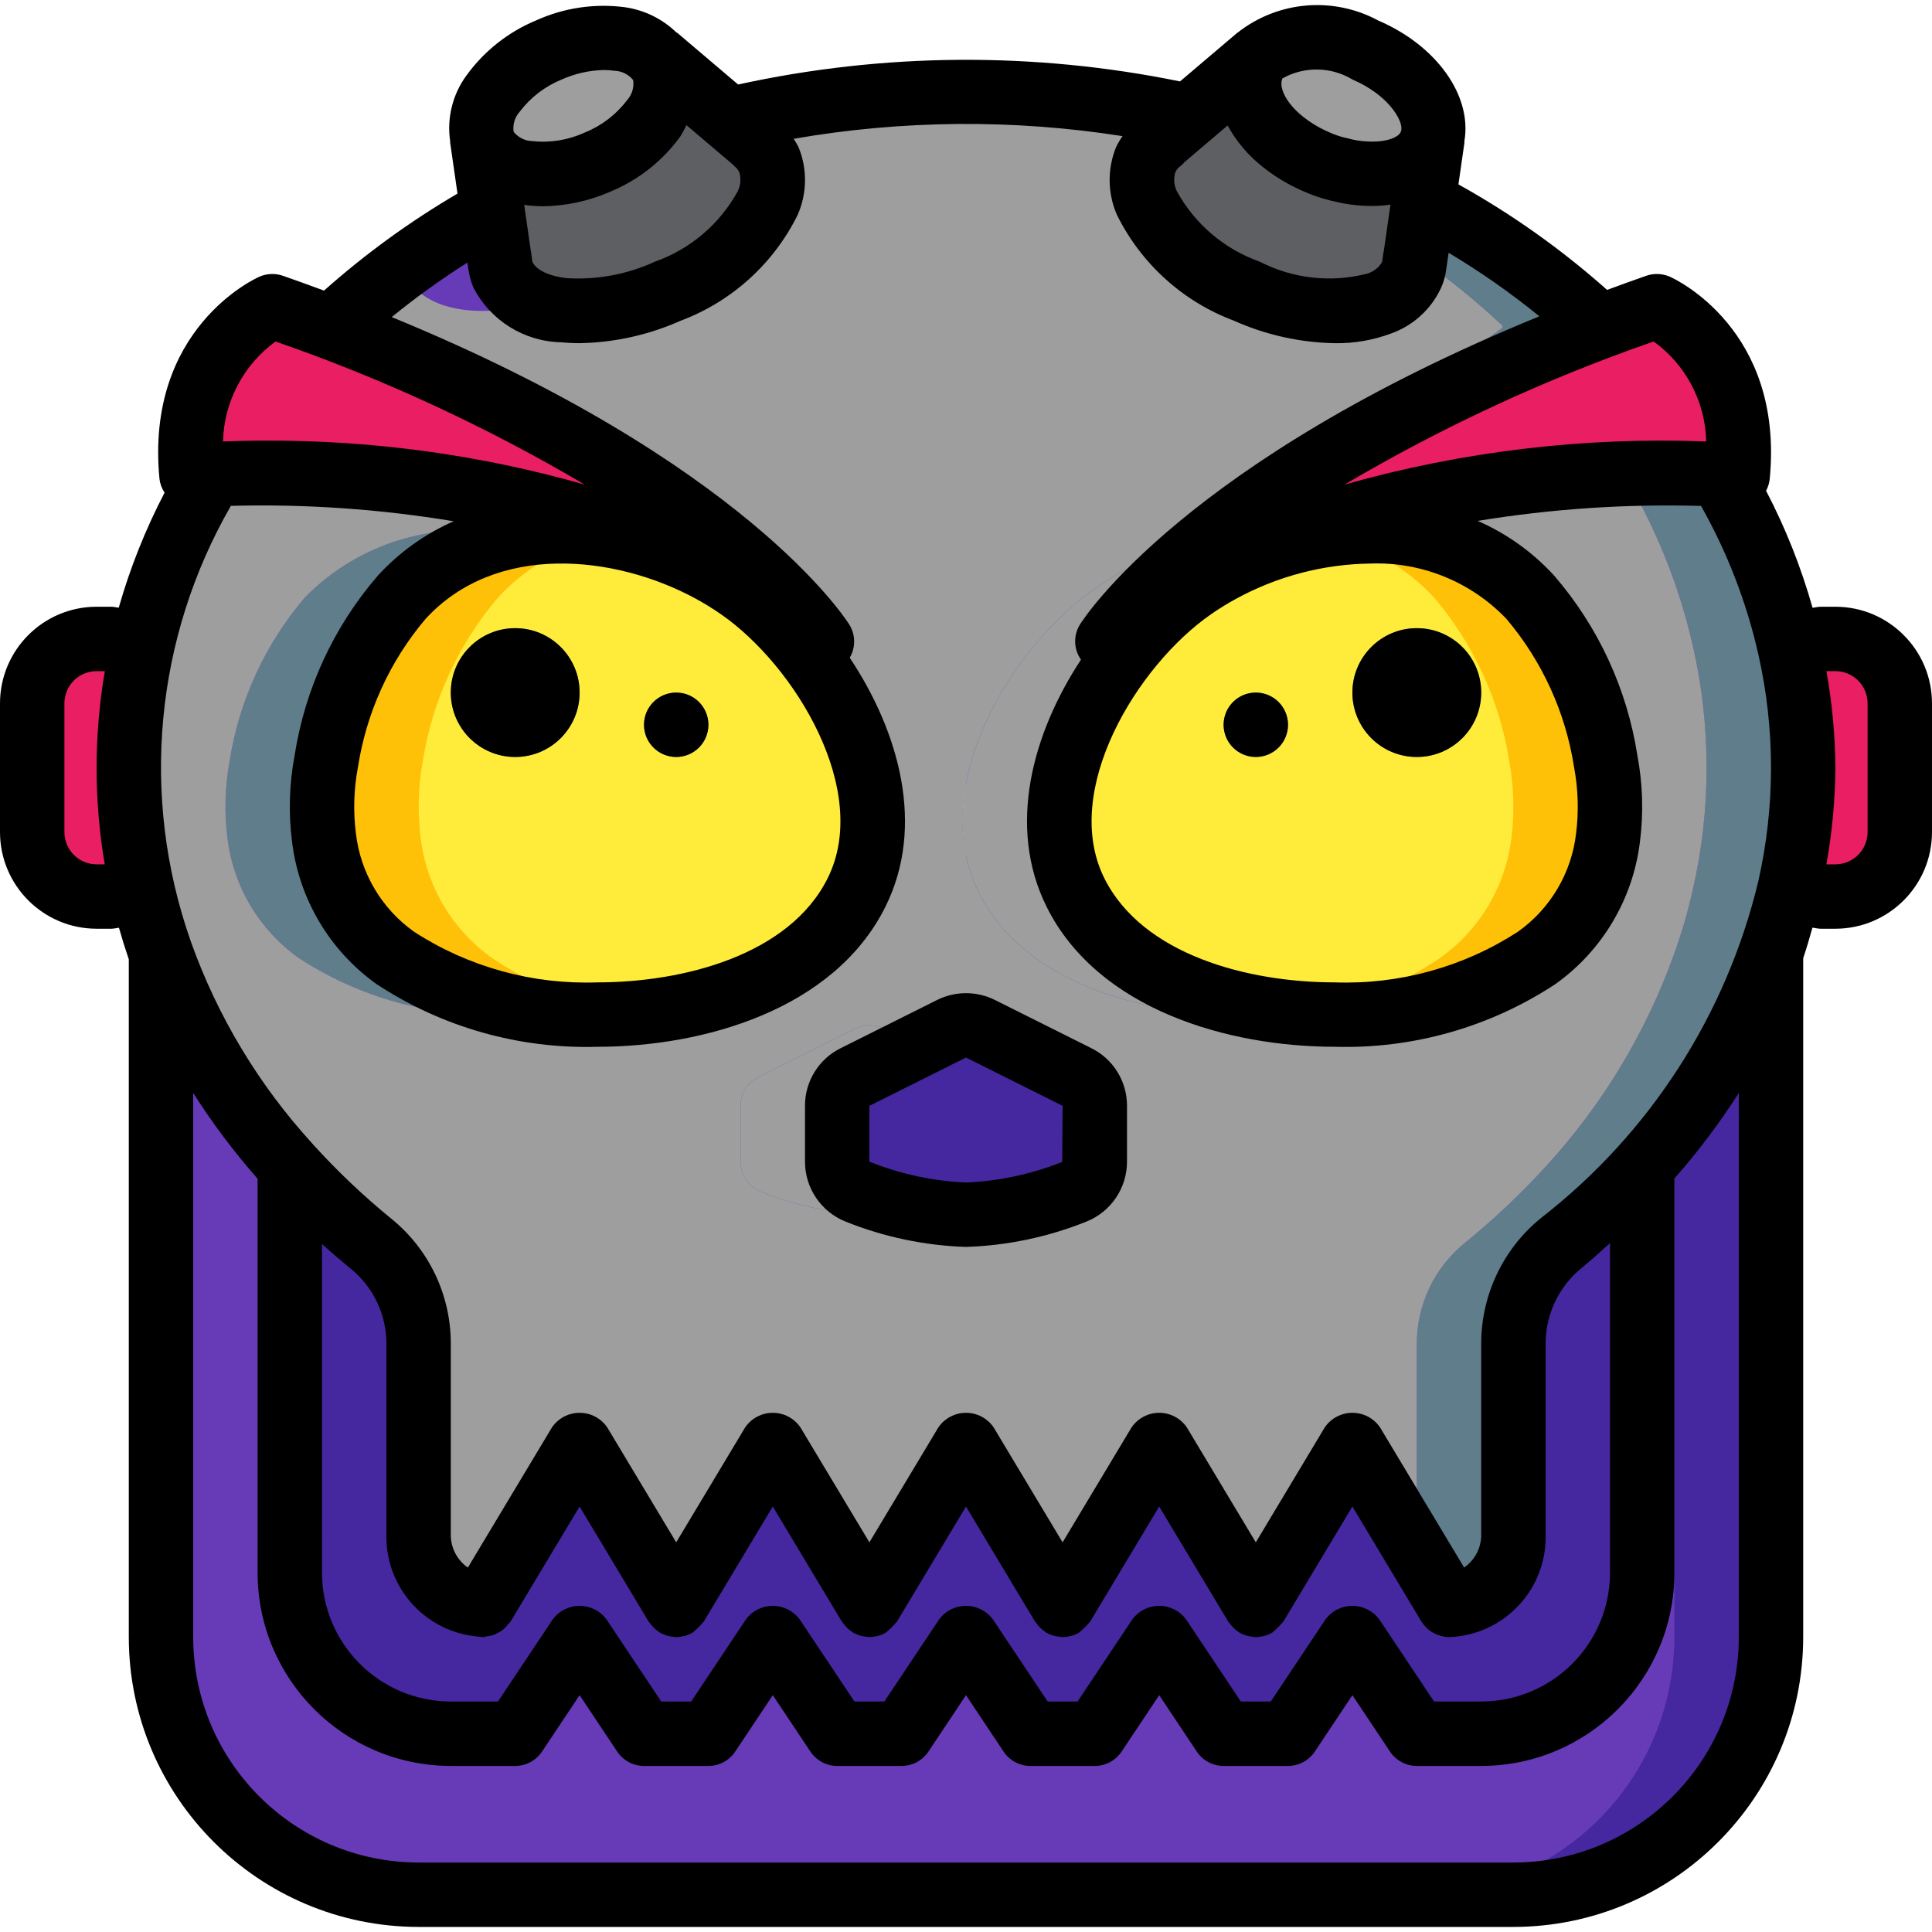 <?xml version="1.0" encoding="iso-8859-1"?>
<!-- Generator: Adobe Illustrator 19.0.0, SVG Export Plug-In . SVG Version: 6.00 Build 0)  -->
<svg version="1.1" id="Capa_1" xmlns="http://www.w3.org/2000/svg" xmlns:xlink="http://www.w3.org/1999/xlink" x="0px" y="0px"
	 viewBox="0 0 512 512" style="enable-background:new 0 0 512 512;" xml:space="preserve">
<g>
	<g transform="translate(1 1)">
		<path style="fill:#4527A0;" d="M485.4,168.323h-3.925c-2.87-0.014-5.693,0.722-8.192,2.133
			c-3.62-16.132-9.815-31.576-18.347-45.739c2.987,0.171,4.608,0.341,4.608,0.341c3.243-33.963-21.419-44.885-21.419-44.885
			c-5.291,1.877-10.325,3.669-15.275,5.632l-0.256-0.683c-13.914-12.918-29.498-23.91-46.336-32.683l2.389-16.896
			c1.877-8.021-5.717-18.091-17.835-23.296c-8.134-4.278-17.838-4.342-26.027-0.171c-0.892,0.597-1.696,1.315-2.389,2.133
			l-18.261,15.531c-6.912-1.536-13.909-2.816-21.077-3.84c-12.606-1.793-25.325-2.677-38.059-2.645
			c-4.267,0-8.448,0.085-12.629,0.341c-16.882,0.733-33.655,3.076-50.091,6.997l-4.779-4.096h-0.085l-14.421-12.288
			c-5.035-5.888-16.725-6.997-28.075-2.133c-0.171,0.085-0.256,0.085-0.427,0.171c-12.117,5.205-19.712,15.36-17.749,23.296
			l0.085,0.341v0.171l2.645,18.688c-15.201,8.386-29.328,18.587-42.069,30.379l-0.341,0.939c-5.12-2.048-10.411-4.011-15.872-5.888
			c-3.349,1.684-6.381,3.936-8.96,6.656c-10.004,10.032-14.631,24.229-12.459,38.229c0,0,1.877-0.171,5.291-0.341
			c-8.539,14.159-14.734,29.604-18.347,45.739c-2.499-1.412-5.322-2.147-8.192-2.133H24.6c-9.414,0.028-17.039,7.652-17.067,17.067
			v34.133c0.028,9.414,7.653,17.039,17.067,17.067h3.925c2.87,0.013,5.693-0.722,8.192-2.133c1.26,5.795,2.913,11.497,4.949,17.067
			v181.333c-0.005,18.107,7.186,35.474,19.989,48.277c12.804,12.804,30.17,19.994,48.277,19.989h290.133
			c18.107,0.005,35.474-7.186,48.277-19.989c12.804-12.804,19.994-30.17,19.989-48.277V251.608
			c2.025-5.602,3.678-11.332,4.949-17.152c2.499,1.411,5.322,2.147,8.192,2.133h3.925c9.414-0.028,17.039-7.653,17.067-17.067
			V185.39C502.439,175.976,494.814,168.351,485.4,168.323z"/>
		<path style="fill:#673AB7;" d="M459.8,168.323h-3.925c-2.87-0.014-5.693,0.722-8.192,2.133
			c-3.62-16.132-9.815-31.576-18.347-45.739c2.987,0.171,4.608,0.341,4.608,0.341c2.134-13.898-2.385-27.992-12.203-38.059
			c-2.657-2.788-5.774-5.098-9.216-6.827c-5.291,1.877-10.325,3.669-15.275,5.632l-0.256-0.683
			c-13.914-12.918-29.498-23.91-46.336-32.683l2.389-16.896c1.877-8.021-5.717-18.091-17.835-23.296
			c-0.171-0.085-0.256-0.085-0.427-0.171c-0.892,0.597-1.696,1.315-2.389,2.133l-18.261,15.531
			c-6.912-1.536-13.909-2.816-21.077-3.84l-4.523,3.84c-15.176-3.411-30.625-5.467-46.165-6.144
			c-4.267-0.256-8.619-0.341-12.971-0.341c-14.029-0.011-28.038,1.073-41.899,3.243h-0.085c-7.083,1.109-13.995,2.475-20.736,4.096
			l-19.285-16.384c-0.701-0.843-1.537-1.564-2.475-2.133c-0.171,0.085-0.256,0.085-0.427,0.171
			c-12.117,5.205-19.712,15.36-17.749,23.296l0.085,0.341v0.171l2.645,18.688c-15.201,8.386-29.328,18.587-42.069,30.379
			l-0.341,0.939c-5.12-2.048-10.411-4.011-15.872-5.888c-3.349,1.684-6.381,3.936-8.96,6.656
			c-10.004,10.032-14.631,24.229-12.459,38.229c0,0,1.877-0.171,5.291-0.341c-8.539,14.159-14.734,29.604-18.347,45.739
			c-2.499-1.412-5.322-2.147-8.192-2.133H24.6c-9.414,0.028-17.039,7.652-17.067,17.067v34.133
			c0.028,9.414,7.653,17.039,17.067,17.067h3.925c2.87,0.013,5.693-0.722,8.192-2.133c1.26,5.795,2.913,11.497,4.949,17.067v181.333
			c-0.005,18.107,7.186,35.474,19.989,48.277c12.804,12.804,30.17,19.994,48.277,19.989h264.533
			c18.107,0.005,35.474-7.186,48.277-19.989c12.804-12.804,19.994-30.17,19.989-48.277V251.608
			c2.025-5.602,3.678-11.332,4.949-17.152c2.499,1.411,5.322,2.147,8.192,2.133h3.925c9.414-0.028,17.039-7.653,17.067-17.067
			V185.39C476.839,175.976,469.214,168.351,459.8,168.323z"/>
		<path style="fill:#9E9E9E;" d="M157.379,41.944c-1.894,0.845-3.866,1.502-5.888,1.963h-0.085
			c-11.008,2.901-21.077,0.341-24.149-6.571c-0.18-0.413-0.323-0.841-0.427-1.28v-0.171l-0.085-0.341
			c-1.963-7.936,5.632-18.091,17.749-23.296c11.52-5.035,23.381-4.011,28.501,1.963c0.668,0.797,1.215,1.688,1.621,2.645
			C178.2,25.048,170.435,36.312,157.379,41.944z"/>
		<g>
			<path style="fill:#894B9D;" d="M199.021,36.312l-0.171-0.171"/>
			<path style="fill:#894B9D;" d="M306.627,36.227l-0.171,0.171"/>
		</g>
		<path style="fill:#9E9E9E;" d="M378.648,35.544c-0.16,0.61-0.36,1.208-0.597,1.792c-3.519,5.835-10.276,8.891-16.981,7.68
			c-2.396-0.09-4.774-0.462-7.083-1.109h-0.085c-2.022-0.461-3.994-1.118-5.888-1.963c-3.244-1.375-6.287-3.184-9.045-5.376
			c-6.766-4.06-10.117-12.039-8.277-19.712c0.436-0.96,1.012-1.852,1.707-2.645c5.12-5.973,16.896-6.997,28.416-1.963
			C372.931,17.454,380.525,27.523,378.648,35.544z"/>
		<path style="fill:#5E5F62;" d="M378.648,35.544l-2.389,16.896l-2.133,14.336l-0.341,2.645c-0.108,0.826-0.338,1.631-0.683,2.389
			c-4.693,10.837-24.235,12.8-43.691,4.352c-19.456-8.363-31.488-23.979-26.795-34.816c0.826-1.956,2.15-3.663,3.84-4.949
			l-0.085-0.085l7.765-6.571l18.261-15.531c-0.695,0.794-1.27,1.685-1.707,2.645c-1.839,7.673,1.511,15.652,8.277,19.712
			c2.759,2.192,5.801,4.001,9.045,5.376c1.894,0.845,3.866,1.502,5.888,1.963h0.085c2.309,0.647,4.686,1.02,7.083,1.109
			c6.706,1.211,13.463-1.845,16.981-7.68C378.288,36.753,378.488,36.154,378.648,35.544z"/>
		<g>
			<path style="fill:#E91E63;" d="M33.133,202.456c-0.022,10.768,1.18,21.504,3.584,32c-2.499,1.411-5.322,2.147-8.192,2.133H24.6
				c-9.414-0.028-17.039-7.653-17.067-17.067V185.39c0.028-9.414,7.652-17.039,17.067-17.067h3.925
				c2.87-0.014,5.693,0.722,8.192,2.133C34.318,180.954,33.116,191.689,33.133,202.456z"/>
			<path style="fill:#E91E63;" d="M502.467,185.39v34.133c-0.028,9.414-7.653,17.039-17.067,17.067h-3.925
				c-2.87,0.013-5.693-0.722-8.192-2.133c4.778-21.066,4.778-42.934,0-64c2.499-1.412,5.322-2.147,8.192-2.133h3.925
				C494.814,168.351,502.439,175.976,502.467,185.39z"/>
			<path style="fill:#E91E63;" d="M216.856,169.091c-56.32-46.421-140.032-45.483-161.792-44.373
				c-3.413,0.171-5.291,0.341-5.291,0.341c-3.243-33.963,21.419-44.885,21.419-44.885c5.461,1.877,10.752,3.84,15.872,5.888
				C189.293,125.059,216.856,169.091,216.856,169.091z"/>
			<path style="fill:#E91E63;" d="M459.544,125.059c0,0-1.621-0.171-4.608-0.341c-20.565-1.109-105.472-2.56-162.475,44.287
				c1.707-2.645,30.805-45.312,130.389-83.2c4.949-1.963,9.984-3.754,15.275-5.632C438.125,80.174,462.787,91.096,459.544,125.059z"
				/>
		</g>
		<path style="fill:#FEC108;" d="M425.155,220.888c-1.498,12.868-8.383,24.497-18.944,32
			c-15.878,10.362-34.553,15.604-53.504,15.019c-4.078,0.021-8.153-0.207-12.203-0.683h-0.085
			c-22.101-2.304-46.251-11.264-56.405-31.659c-13.909-27.904,8.192-64.939,31.061-80.811c2.401-1.696,4.909-3.236,7.509-4.608
			c8.187-4.427,17.032-7.51,26.197-9.131h0.085c20.144-4.617,41.241,1.554,55.723,16.299c10.548,12.351,17.461,27.387,19.968,43.435
			C425.774,207.394,425.975,214.184,425.155,220.888z"/>
		<g>
			<path style="fill:#FFEB3A;" d="M255,206.723c1.238,6.283,1.238,12.747,0,19.029C253.762,219.47,253.762,213.006,255,206.723z"/>
			<path style="fill:#FFEB3A;" d="M399.555,220.888c-1.498,12.868-8.383,24.497-18.944,32
				c-11.933,8.109-25.737,13.043-40.107,14.336h-0.085c-22.101-2.304-46.251-11.264-56.405-31.659
				c-13.909-27.904,8.192-64.939,31.061-80.811c2.401-1.696,4.909-3.236,7.509-4.608c8.187-4.427,17.032-7.51,26.197-9.131h0.085
				c11.561,1.971,22.149,7.699,30.123,16.299c10.548,12.351,17.461,27.387,19.968,43.435
				C400.174,207.394,400.375,214.184,399.555,220.888z"/>
		</g>
		<path style="fill:#607D8B;" d="M103.789,252.888c-10.561-7.503-17.446-19.132-18.944-32c-0.82-6.704-0.619-13.495,0.597-20.139
			c2.507-16.047,9.42-31.084,19.968-43.435c7.962-8.615,18.555-14.347,30.123-16.299c-20.144-4.617-41.241,1.554-55.723,16.299
			c-10.548,12.351-17.461,27.387-19.968,43.435c-1.216,6.644-1.418,13.434-0.597,20.139c1.498,12.868,8.383,24.497,18.944,32
			c15.878,10.362,34.553,15.604,53.504,15.019c4.106,0.021,8.21-0.207,12.288-0.683
			C129.585,265.932,115.754,260.999,103.789,252.888z M422.851,85.806l-0.256-0.683c-13.914-12.918-29.498-23.91-46.336-32.683
			l-2.133,14.251c8.061,5.58,15.704,11.741,22.869,18.432l0.256,0.683l-59.733,42.752
			C364.249,111.119,392.878,96.776,422.851,85.806z M473.283,170.456c-3.62-16.132-9.815-31.576-18.347-45.739
			c-5.291-0.256-14.763-0.597-27.051-0.085c0.512,0,1.024,0.085,1.451,0.085c8.532,14.162,14.727,29.606,18.347,45.739
			c4.778,21.066,4.778,42.934,0,64c-1.271,5.82-2.924,11.55-4.949,17.152c-7.48,20.952-19.087,40.19-34.133,56.576
			c-6.607,7.227-13.738,13.959-21.333,20.139c-8.057,6.496-12.758,16.275-12.8,26.624v50.603c-0.025,1.315-0.139,2.626-0.341,3.925
			L383,424.323c9.887-0.493,17.516-8.884,17.067-18.773v-50.603c0.042-10.349,4.743-20.128,12.8-26.624
			c7.596-6.18,14.726-12.911,21.333-20.139c15.047-16.386,26.653-35.624,34.133-56.576c2.025-5.602,3.678-11.332,4.949-17.152
			C478.061,213.391,478.061,191.522,473.283,170.456z"/>
		<g>
			<path style="fill:#9E9E9E;" d="M198.765,36.227l0.085-0.085l-6.571-5.547c16.436-3.922,33.209-6.265,50.091-6.997
				c-4.267-0.256-8.619-0.341-12.971-0.341c-21.122-0.028-42.175,2.435-62.72,7.339l6.571,5.547l-0.085,0.085
				c1.77,1.319,3.154,3.086,4.011,5.12c4.693,10.837-7.339,26.453-26.795,34.816c-3.094,1.334-6.29,2.418-9.557,3.243
				c11.715,3.329,24.249,2.173,35.157-3.243c19.456-8.363,31.488-23.979,26.795-34.816C201.92,39.313,200.535,37.546,198.765,36.227
				z M152.6,381.656l-12.8,21.333l12.8,21.333l12.8-21.333L152.6,381.656z M284.44,284.462l-25.6-12.8c-2.4-1.28-5.28-1.28-7.68,0
				l-8.96,4.523l-8.96-4.523c-2.4-1.28-5.28-1.28-7.68,0l-25.6,12.8c-2.902,1.41-4.73,4.368-4.693,7.595v14.763
				c0.005,3.54,2.169,6.719,5.461,8.021c9.136,3.659,18.837,5.709,28.672,6.059c4.305-0.121,8.589-0.635,12.8-1.536
				c4.211,0.901,8.495,1.415,12.8,1.536c9.835-0.35,19.536-2.399,28.672-6.059c3.292-1.302,5.457-4.481,5.461-8.021v-14.763
				C289.17,288.83,287.342,285.872,284.44,284.462z M203.8,381.656L191,402.99l12.8,21.333l12.8-21.333L203.8,381.656z M255,381.656
				l-12.8,21.333l12.8,21.333l12.8-21.333L255,381.656z M323.779,138.371l12.544-9.045
				C331.715,132.483,327.533,135.47,323.779,138.371z M404.589,157.315c-14.469-14.706-35.52-20.873-55.637-16.299h-0.085
				c-1.594-0.394-3.224-0.623-4.864-0.683c26.989-9.51,55.281-14.806,83.883-15.701c-35.24-1.57-70.481,3.08-104.107,13.739
				c-1.536,1.195-2.901,2.304-4.267,3.328c-7.856,1.788-15.434,4.63-22.528,8.448c-2.6,1.372-5.108,2.912-7.509,4.608
				c-22.869,15.872-44.971,52.907-31.061,80.811c12.117,24.235,43.947,32.341,68.693,32.341c4.352,0,8.875-0.256,13.312-0.683
				c4.078,0.476,8.182,0.704,12.288,0.683c18.951,0.585,37.626-4.657,53.504-15.019c10.561-7.503,17.446-19.132,18.944-32
				c0.82-6.704,0.619-13.495-0.597-20.139C422.05,184.702,415.138,169.666,404.589,157.315z M357.4,381.656l-12.8,21.333
				l12.8,21.333c8.408-0.314,15.417-6.536,16.725-14.848L357.4,381.656z"/>
			<path style="fill:#9E9E9E;" d="M447.683,170.456c-3.62-16.132-9.815-31.576-18.347-45.739c-0.427,0-0.939-0.085-1.451-0.085
				c-28.601,0.896-56.894,6.192-83.883,15.701c1.641,0.06,3.27,0.288,4.864,0.683h0.085c20.117-4.574,41.168,1.593,55.637,16.299
				c10.548,12.351,17.461,27.387,19.968,43.435c1.216,6.644,1.418,13.434,0.597,20.139c-1.498,12.868-8.383,24.497-18.944,32
				c-15.878,10.362-34.553,15.604-53.504,15.019c-4.106,0.021-8.21-0.207-12.288-0.683c-4.437,0.427-8.96,0.683-13.312,0.683
				c-24.747,0-56.576-8.107-68.693-32.341c-13.909-27.904,8.192-64.939,31.061-80.811c2.401-1.696,4.909-3.236,7.509-4.608
				c7.094-3.818,14.672-6.66,22.528-8.448c1.365-1.024,2.731-2.133,4.267-3.328c3.755-2.901,7.936-5.888,12.544-9.045l1.195-0.768
				l59.733-42.752l-0.256-0.683c-7.165-6.691-14.809-12.852-22.869-18.432v0.085l-0.341,2.645c-0.108,0.826-0.338,1.631-0.683,2.389
				c-3.925,9.045-18.176,11.947-34.133,7.595c-8.619,3.413-9.18-4.827-22.407-10.544c-19.456-8.363-18.638-16.677-13.945-27.515
				c6.646-4.024,13.543-7.615,20.651-10.752h-25.244l-9.486-0.853c-15.176-3.411-30.625-5.467-46.165-6.144
				c-16.882,0.733-33.655,3.076-50.091,6.997l6.571,5.547l-0.085,0.085c1.77,1.319,3.154,3.086,4.011,5.12
				c4.693,10.837-7.339,26.453-26.795,34.816c-10.908,5.416-23.443,6.572-35.157,3.243c-15.957,4.352-30.208,1.451-34.133-7.595
				c-0.277-0.658-0.477-1.345-0.597-2.048c-6.545,4.723-12.787,9.853-18.688,15.36l-0.341,0.939
				c6.4,2.475,12.459,4.864,18.261,7.339c2.731,1.195,5.376,2.389,8.021,3.499c2.645,1.109,5.205,2.304,7.68,3.499
				c2.56,1.195,5.035,2.389,7.509,3.584c2.475,1.195,4.864,2.389,7.168,3.584c2.304,1.195,4.523,2.304,6.741,3.499
				c3.413,1.792,6.656,3.584,9.728,5.461c1.536,0.768,2.987,1.707,4.437,2.56c1.365,0.768,2.731,1.621,4.096,2.475
				c1.877,1.109,3.669,2.219,5.376,3.328c4.267,2.731,8.192,5.376,11.776,7.936c1.536,1.109,3.072,2.133,4.437,3.243
				c2.816,2.048,5.461,4.096,7.936,6.144c0.21,0.088,0.388,0.236,0.512,0.427c1.282,0.952,2.507,1.978,3.67,3.072
				c2.048,1.707,3.84,3.328,5.547,4.864c0.971,0.786,1.884,1.641,2.731,2.56c0.362,0.289,0.704,0.603,1.024,0.939
				c0.853,0.853,1.707,1.621,2.389,2.389l1.195,1.195c0.427,0.427,0.768,0.853,1.195,1.28l0.768,0.768
				c0.085,0.085,0.171,0.256,0.256,0.341c0.251,0.234,0.479,0.491,0.683,0.768c1.365,1.536,2.475,2.901,3.413,3.925
				c0,0.085,0.085,0.171,0.171,0.256c0.167,0.148,0.311,0.321,0.427,0.512c0,0.085,0.085,0.171,0.171,0.256l0.256,0.256
				c0.085,0.085,0.171,0.171,0.171,0.256c0.512,0.683,0.939,1.28,1.28,1.707c0.341,0.427,0.427,0.768,0.597,0.939
				c-1.165-1.012-2.39-1.952-3.669-2.816c-0.085-0.171-0.171-0.256-0.256-0.256c-2.645-2.048-5.291-4.011-8.107-5.803
				c-0.256-0.171-0.427-0.341-0.683-0.512c-0.939-0.597-1.963-1.28-2.987-1.877c-0.708-0.505-1.449-0.961-2.219-1.365
				c-0.194-0.19-0.427-0.336-0.683-0.427c-1.536-0.939-3.157-1.877-4.693-2.731c-0.085-0.085-0.171-0.085-0.256-0.171
				c-2.389-1.365-4.864-2.645-7.339-3.84c-0.853-0.427-1.792-0.939-2.731-1.365c-1.109-0.512-2.304-1.109-3.499-1.621
				c-0.256-0.085-0.512-0.256-0.768-0.341c-0.243-0.079-0.473-0.194-0.683-0.341l-4.864-2.048c-0.085-0.085-0.171-0.085-0.256-0.171
				h-0.085l-1.792-0.768l-0.768-0.256c-0.853-0.341-1.621-0.683-2.475-1.024c-1.792-0.597-3.499-1.28-5.205-1.877
				c-1.024-0.341-1.963-0.683-2.987-1.024c1.365,1.109,2.731,2.133,4.011,3.157c8.297,1.704,16.293,4.638,23.723,8.704
				c2.6,1.372,5.108,2.912,7.509,4.608c22.869,15.872,44.971,52.907,31.061,80.811c-12.117,24.235-43.947,32.341-68.693,32.341
				c-4.352,0-8.875-0.256-13.312-0.683c-4.078,0.476-8.182,0.704-12.288,0.683c-18.951,0.585-37.626-4.657-53.504-15.019
				c-10.561-7.503-17.446-19.132-18.944-32c-0.82-6.704-0.619-13.495,0.597-20.139c2.507-16.047,9.42-31.084,19.968-43.435
				c14.481-14.744,35.578-20.915,55.723-16.299c1.456-0.358,2.941-0.587,4.437-0.683c-1.024-0.341-1.963-0.683-2.901-1.024
				c-1.707-0.597-3.413-1.195-5.12-1.707c-1.195-0.427-2.389-0.768-3.584-1.109c-0.939-0.341-1.877-0.597-2.73-0.853
				c-3.072-0.853-6.144-1.707-9.131-2.475c-3.755-0.939-7.424-1.792-11.093-2.56c-2.987-0.597-5.973-1.195-8.875-1.707
				c-3.243-0.597-6.485-1.024-9.557-1.536c-3.157-0.341-6.229-0.768-9.216-1.109c-1.536-0.171-3.157-0.341-4.608-0.427
				c-2.901-0.256-5.717-0.512-8.363-0.683c-1.365-0.085-2.731-0.171-4.011-0.256c-1.536-0.085-2.987-0.171-4.352-0.171
				c-0.454-0.043-0.911-0.043-1.365,0c-8.539,14.159-14.734,29.604-18.347,45.739c-4.778,21.066-4.778,42.934,0,64
				c1.26,5.795,2.913,11.497,4.949,17.067c7.46,20.961,19.069,40.203,34.133,56.576c6.64,7.36,13.829,14.207,21.504,20.48
				c7.955,6.447,12.592,16.128,12.629,26.368v50.603c0.025,1.315,0.139,2.626,0.341,3.925c1.308,8.311,8.317,14.534,16.725,14.848
				l25.6-42.667l25.6,42.667l25.6-42.667l25.6,42.667l25.6-42.667l25.6,42.667l12.8-21.333l12.8,21.333L319,402.99l12.8,21.248
				l12.8-21.248l12.8-21.333l16.725,27.819c0.202-1.299,0.316-2.611,0.341-3.925v-50.603c0.042-10.349,4.743-20.128,12.8-26.624
				c7.596-6.18,14.726-12.911,21.333-20.139c15.047-16.386,26.653-35.624,34.133-56.576c2.025-5.602,3.678-11.332,4.949-17.152
				C452.461,213.391,452.461,191.522,447.683,170.456z M289.133,306.819c-0.005,3.54-2.169,6.719-5.461,8.021
				c-9.136,3.659-18.837,5.709-28.672,6.059c-4.305-0.121-8.589-0.635-12.8-1.536c-4.211,0.901-8.495,1.415-12.8,1.536
				c-9.835-0.35-19.536-2.399-28.672-6.059c-3.292-1.302-5.457-4.481-5.461-8.021v-14.763c-0.037-3.226,1.791-6.185,4.693-7.595
				l25.6-12.8c2.4-1.28,5.28-1.28,7.68,0l8.96,4.523l8.96-4.523c2.4-1.28,5.28-1.28,7.68,0l25.6,12.8
				c2.902,1.41,4.73,4.368,4.693,7.595V306.819z"/>
		</g>
		<path style="fill:#5E5F62;" d="M175.981,76.163c-19.456,8.448-38.997,6.485-43.691-4.352c-0.345-0.758-0.575-1.563-0.683-2.389
			l-0.341-2.645l-1.792-12.032l-2.645-18.688c0.103,0.439,0.246,0.867,0.427,1.28c3.072,6.912,13.141,9.472,24.149,6.571h0.085
			c2.022-0.461,3.994-1.118,5.888-1.963c13.056-5.632,20.821-16.896,17.237-25.088c-0.406-0.957-0.953-1.849-1.621-2.645
			l19.285,16.384l6.571,5.547l-0.085,0.085c1.77,1.319,3.154,3.086,4.011,5.12C207.469,52.184,195.437,67.8,175.981,76.163z"/>
		<path style="fill:#FEC108;" d="M225.987,235.566c-10.155,20.395-34.304,29.355-56.405,31.659
			c-4.078,0.476-8.182,0.704-12.288,0.683c-18.951,0.585-37.626-4.657-53.504-15.019c-10.561-7.503-17.446-19.132-18.944-32
			c-0.82-6.704-0.619-13.495,0.597-20.139c2.507-16.047,9.42-31.084,19.968-43.435c14.481-14.744,35.578-20.915,55.723-16.299
			c9.202,1.581,18.082,4.666,26.283,9.131c2.6,1.372,5.108,2.912,7.509,4.608C217.795,170.627,239.896,207.662,225.987,235.566z"/>
		<path style="fill:#FFEB3A;" d="M225.987,235.566c-10.155,20.395-34.304,29.355-56.405,31.659
			c-14.396-1.292-28.227-6.226-40.192-14.336c-10.561-7.503-17.446-19.132-18.944-32c-0.82-6.704-0.619-13.495,0.597-20.139
			c2.507-16.047,9.42-31.084,19.968-43.435c7.962-8.615,18.555-14.347,30.123-16.299c9.202,1.581,18.082,4.666,26.283,9.131
			c2.6,1.372,5.108,2.912,7.509,4.608C217.795,170.627,239.896,207.662,225.987,235.566z"/>
		<path style="fill:#FEC108;" d="M284.024,235.566c10.155,20.395,34.304,29.355,56.405,31.659c4.078,0.476,8.182,0.704,12.288,0.683
			c18.951,0.585,37.626-4.657,53.504-15.019c10.561-7.503,17.446-19.132,18.944-32c0.82-6.704,0.619-13.495-0.597-20.139
			c-2.507-16.047-9.42-31.084-19.968-43.435c-14.481-14.744-35.578-20.915-55.723-16.299c-9.202,1.581-18.082,4.666-26.283,9.131
			c-2.6,1.372-5.108,2.912-7.509,4.608C292.215,170.627,270.114,207.662,284.024,235.566z"/>
		<path style="fill:#FFEB3A;" d="M284.024,235.566c10.155,20.395,34.304,29.355,56.405,31.659
			c14.396-1.292,28.227-6.226,40.192-14.336c10.561-7.503,17.446-19.132,18.944-32c0.82-6.704,0.619-13.495-0.597-20.139
			c-2.507-16.047-9.42-31.084-19.968-43.435c-7.962-8.615-18.555-14.347-30.123-16.299c-9.202,1.581-18.082,4.666-26.283,9.131
			c-2.6,1.372-5.108,2.912-7.509,4.608C292.215,170.627,270.114,207.662,284.024,235.566z"/>
		<g>
			<path style="fill:#4527A0;" d="M289.133,292.056v14.763c-0.005,3.54-2.169,6.719-5.461,8.021
				c-9.136,3.659-18.837,5.709-28.672,6.059c-9.835-0.35-19.536-2.399-28.672-6.059c-3.292-1.302-5.457-4.481-5.461-8.021v-14.763
				c-0.037-3.226,1.791-6.185,4.693-7.595l25.6-12.8c2.4-1.28,5.28-1.28,7.68,0l25.6,12.8
				C287.342,285.872,289.17,288.83,289.133,292.056z"/>
			<path style="fill:#4527A0;" d="M434.2,308.184V415.79c-0.009,23.561-19.106,42.658-42.667,42.667h-17.067l-17.067-25.6
				l-17.067,25.6h-17.067l-17.067-25.6l-17.067,25.6h-17.067L255,432.856l-17.067,25.6h-17.067l-17.067-25.6l-17.067,25.6h-17.067
				l-17.067-25.6l-17.067,25.6h-17.067C94.906,458.448,75.809,439.35,75.8,415.79V308.099c6.64,7.36,13.829,14.207,21.504,20.48
				c7.955,6.447,12.592,16.128,12.629,26.368v50.603c-0.449,9.889,7.18,18.28,17.067,18.773l25.6-42.667l25.6,42.667l25.6-42.667
				l25.6,42.667l25.6-42.667l25.6,42.667l25.6-42.667l25.6,42.667l25.6-42.667l25.6,42.667c9.887-0.493,17.516-8.884,17.067-18.773
				v-50.603c0.042-10.349,4.743-20.128,12.8-26.624C420.462,322.143,427.593,315.412,434.2,308.184z"/>
		</g>
		<g>
			<circle style="fill:#607D8B;" cx="374.467" cy="182.54" r="17.067"/>
			<circle style="fill:#607D8B;" cx="331.8" cy="191.073" r="8.533"/>
			<circle style="fill:#607D8B;" cx="135.533" cy="182.54" r="17.067"/>
			<circle style="fill:#607D8B;" cx="178.2" cy="191.073" r="8.533"/>
		</g>
	</g>
	<g>
		<circle cx="375.467" cy="183.54" r="17.067"/>
		<circle cx="332.8" cy="192.073" r="8.533"/>
		<path d="M486.4,160.79h-3.925c-0.725,0-1.414,0.213-2.131,0.274c-3.027-10.73-7.153-21.12-12.314-31.003
			c0.531-0.989,0.86-2.074,0.97-3.191c3.796-39.646-25.212-52.983-26.45-53.529c-1.985-0.879-4.23-0.97-6.279-0.254
			c-3.538,1.239-6.996,2.486-10.374,3.74c-12.068-10.735-25.279-20.111-39.396-27.958L388.1,37.74
			c0.018-0.126-0.033-0.239-0.021-0.364c2.071-11.989-7.309-25.274-22.849-31.949c-11.949-6.445-26.583-5.18-37.248,3.22
			l-0.114,0.063l-15.153,12.866c-38.665-7.901-78.555-7.622-117.106,0.82L179.504,8.719c-0.093-0.079-0.212-0.096-0.308-0.171
			c-3.759-3.62-8.571-5.951-13.742-6.654c-7.943-1.018-16.013,0.188-23.312,3.483c-7.399,3.06-13.804,8.111-18.504,14.592
			c-3.702,5.032-5.26,11.326-4.335,17.504c0.01,0.092-0.028,0.175-0.015,0.267l1.954,13.567
			c-12.606,7.386-24.453,15.996-35.372,25.704c-3.543-1.316-7.169-2.624-10.878-3.925c-2.049-0.716-4.294-0.625-6.279,0.254
			c-1.237,0.546-30.25,13.884-26.454,53.529c0.151,1.32,0.616,2.584,1.357,3.687c-5.07,9.724-9.139,19.938-12.145,30.484
			c-0.656-0.051-1.283-0.25-1.945-0.25H25.6c-14.132,0.015-25.585,11.468-25.6,25.6v34.133c0.015,14.132,11.468,25.585,25.6,25.6
			h3.925c0.681,0,1.325-0.203,1.999-0.257c0.791,2.808,1.66,5.596,2.609,8.364v179.627c0.049,42.395,34.405,76.751,76.8,76.8
			h290.133c42.395-0.049,76.751-34.405,76.8-76.8V253.94c0.905-2.674,1.686-5.379,2.447-8.094c0.728,0.062,1.425,0.278,2.161,0.278
			h3.925c14.132-0.015,25.585-11.468,25.6-25.6V186.39C511.985,172.258,500.532,160.805,486.4,160.79z M438.242,90.494
			c8.534,6.166,13.688,15.974,13.925,26.5c-32.358-1.246-64.71,2.613-95.867,11.433C382.287,113.093,409.736,100.386,438.242,90.494
			z M320.925,162.79c2.175-1.513,4.433-2.904,6.762-4.167c10.908-5.936,23.099-9.121,35.517-9.279
			c13.571-0.48,26.698,4.878,36.058,14.717c9.439,11.17,15.621,24.724,17.867,39.175c1.102,5.779,1.292,11.695,0.563,17.533
			c-1.189,10.535-6.819,20.061-15.475,26.183c-14.426,9.328-31.369,14.002-48.538,13.388c-22.842,0-50.867-7.25-61.017-27.596
			C281.1,209.569,301.329,176.386,320.925,162.79L320.925,162.79z M311.442,45.752c0.239-0.599,0.63-1.126,1.133-1.529
			c0.38-0.299,0.742-0.62,1.084-0.962c0.062-0.062,0.079-0.146,0.139-0.209l11.536-9.797c2.326,4.254,5.493,7.99,9.309,10.981
			c3.342,2.666,7.031,4.864,10.967,6.533c2.156,0.958,4.393,1.725,6.683,2.292c0.425,0.139,0.862,0.242,1.304,0.308
			c2.624,0.669,5.311,1.06,8.017,1.167c0.692,0.037,1.375,0.054,2.05,0.054c1.616-0.009,3.229-0.132,4.828-0.366l-1.762,12.266
			c-0.011,0.071-0.057,0.125-0.066,0.196l-0.392,2.733c-0.864,1.472-2.245,2.57-3.875,3.079c-9.603,2.499-19.79,1.368-28.612-3.175
			c-9.358-3.321-17.164-9.974-21.925-18.687C311.119,49.116,310.971,47.375,311.442,45.752z M358.446,21.089
			c9.375,4.025,13.317,10.692,12.925,13.342l-0.162,0.542c-0.608,1.417-3.783,2.804-8.821,2.512
			c-1.708-0.062-3.403-0.325-5.05-0.783c-0.336-0.095-0.676-0.17-1.021-0.225c-1.359-0.348-2.687-0.812-3.967-1.388
			c-2.523-1.07-4.892-2.474-7.042-4.175c-5.029-4.033-6.409-8.196-5.429-10.15C345.676,17.525,352.766,17.649,358.446,21.089
			L358.446,21.089z M141.003,68.802l-0.273-2.116c-0.007-0.058-0.045-0.102-0.054-0.159l-1.762-12.233
			c1.631,0.237,3.276,0.359,4.924,0.367c6.179-0.07,12.279-1.391,17.933-3.883c7.399-3.06,13.804-8.111,18.504-14.592
			c0.608-0.974,1.157-1.983,1.644-3.022l12.384,10.518c0.115,0.097,0.168,0.237,0.289,0.33c0.603,0.44,1.072,1.038,1.354,1.729
			c0.475,1.627,0.328,3.372-0.413,4.896c-4.767,8.72-12.58,15.377-21.946,18.7c-7.239,3.33-15.182,4.838-23.138,4.392
			c-4.813-0.479-8.383-2.129-9.379-4.396l-0.01-0.079l0.002-0.033L141.003,68.802z M137.704,29.636
			c2.892-3.825,6.767-6.794,11.213-8.592c3.514-1.566,7.307-2.412,11.154-2.488c0.933-0.003,1.865,0.065,2.788,0.205
			c1.929,0.057,3.736,0.959,4.942,2.467v0.004c0.271,1.911-0.311,3.844-1.592,5.288c-2.892,3.825-6.767,6.794-11.213,8.592
			c-4.355,2.005-9.171,2.794-13.938,2.283c-1.932-0.055-3.742-0.96-4.946-2.471C135.841,33.012,136.423,31.079,137.704,29.636
			L137.704,29.636z M123.873,69.586l0.239,1.658l0.013,0.1l0.005,0.023l0.041,0.285l0.045,0.133
			c0.218,1.521,0.637,3.006,1.247,4.417c4.503,8.751,13.447,14.323,23.287,14.508c1.579,0.158,3.194,0.236,4.846,0.233
			c9.228-0.156,18.33-2.176,26.758-5.937c13.54-5.07,24.64-15.108,31.042-28.071c2.491-5.679,2.582-12.123,0.254-17.871
			c-0.393-0.788-0.837-1.55-1.328-2.28c28.821-5,58.267-5.238,87.165-0.707c-0.641,0.913-1.209,1.876-1.699,2.879
			c-2.367,5.774-2.292,12.261,0.208,17.979c6.396,12.956,17.487,22.989,31.017,28.058c8.428,3.773,17.534,5.8,26.767,5.958
			c5.08,0.077,10.13-0.798,14.888-2.579c5.856-2.086,10.625-6.443,13.229-12.087c0.686-1.514,1.141-3.122,1.35-4.771l0.651-4.529
			c8.412,5.028,16.451,10.657,24.054,16.841c-93.724,38.346-120.58,79.793-121.771,81.7c-1.77,2.875-1.656,6.528,0.291,9.287
			c-12.833,19.515-19.705,44.251-9.082,65.546c13.629,27.312,48.346,37.046,76.292,37.046c20.743,0.604,41.169-5.192,58.505-16.6
			c12.446-8.867,20.584-22.566,22.417-37.737v-0.004c0.973-7.611,0.744-15.327-0.679-22.867
			c-2.744-17.641-10.39-34.157-22.067-47.663c-5.664-6.194-12.566-11.13-20.258-14.487c19.561-3.205,39.383-4.534,59.196-3.968
			c6.945,12.29,12.058,25.529,15.178,39.297c4.49,19.829,4.483,40.412-0.021,60.237c-8.495,35.367-28.77,66.792-57.492,89.108
			c-10.037,8.115-15.886,20.318-15.925,33.225v50.6c0.075,3.529-1.623,6.861-4.523,8.874l-22.294-37.157
			c-1.654-2.413-4.391-3.856-7.317-3.856c-2.926,0-5.663,1.443-7.317,3.856L332.8,408.737l-18.283-30.473
			c-1.654-2.413-4.391-3.856-7.317-3.856s-5.663,1.443-7.317,3.856L281.6,408.737l-18.283-30.473
			c-1.654-2.413-4.391-3.856-7.317-3.856c-2.926,0-5.663,1.443-7.317,3.856L230.4,408.737l-18.283-30.473
			c-1.654-2.413-4.391-3.856-7.317-3.856c-2.926,0-5.663,1.443-7.317,3.856L179.2,408.737l-18.283-30.473
			c-1.654-2.413-4.391-3.856-7.317-3.856s-5.663,1.443-7.317,3.856l-22.294,37.157c-2.9-2.013-4.598-5.345-4.523-8.874v-50.6
			c-0.017-12.806-5.808-24.922-15.763-32.979c-7.374-6.012-14.286-12.57-20.677-19.618c-0.115-0.124-0.204-0.258-0.326-0.375
			c-14.128-15.47-25.035-33.598-32.082-53.328c-0.077-0.212-0.122-0.428-0.216-0.632c-13.273-38.068-9.336-80.027,10.785-114.962
			c19.764-0.516,39.532,0.851,59.036,4.083c-7.621,3.352-14.459,8.257-20.079,14.4c-11.677,13.507-19.324,30.024-22.067,47.667
			c-1.423,7.538-1.652,15.253-0.679,22.863v0.004c1.834,15.173,9.971,28.872,22.417,37.742
			c17.336,11.405,37.762,17.199,58.505,16.596c27.946,0,62.662-9.733,76.292-37.046c10.715-21.482,3.627-46.461-9.421-66.052
			c1.598-2.721,1.555-6.103-0.112-8.782c-1.19-1.904-27.948-43.209-121.27-81.499C110.203,78.817,116.903,73.994,123.873,69.586z
			 M85.333,329.69c2.456,2.204,4.98,4.369,7.571,6.496c5.981,4.821,9.469,12.081,9.496,19.762v50.6
			c-0.369,14.027,10.236,25.922,24.214,27.159c0.156,0.026,0.305,0.033,0.462,0.05c0.314,0.012,0.607,0.1,0.924,0.1
			c0.336-0.046,0.668-0.113,0.995-0.201c0.567-0.055,1.126-0.168,1.67-0.337c1.009-0.375,1.953-0.907,2.797-1.576
			c0.441-0.389,0.838-0.824,1.187-1.298c0.238-0.229,0.461-0.473,0.668-0.73l18.283-30.471l18.283,30.471
			c0.084,0.14,0.206,0.239,0.296,0.372c0.137,0.202,0.296,0.374,0.451,0.565c0.555,0.696,1.216,1.3,1.96,1.789
			c0.085,0.056,0.13,0.146,0.218,0.199l0.101,0.035c0.864,0.49,1.808,0.825,2.787,0.989c0.232,0.042,0.452,0.065,0.685,0.087
			c0.277,0.027,0.547,0.105,0.827,0.105c0.62-0.015,1.238-0.097,1.84-0.246c0.089-0.02,0.18-0.013,0.268-0.036
			c0.8-0.199,1.566-0.514,2.275-0.935c0.115-0.069,0.175-0.187,0.285-0.26c0.866-0.724,1.666-1.524,2.389-2.391
			c0.071-0.106,0.184-0.164,0.251-0.274l18.283-30.471l18.283,30.471c0.084,0.14,0.206,0.239,0.296,0.372
			c0.137,0.202,0.296,0.374,0.451,0.565c0.555,0.696,1.216,1.3,1.96,1.789c0.085,0.056,0.13,0.146,0.218,0.199l0.101,0.035
			c0.863,0.491,1.806,0.825,2.786,0.989c0.232,0.042,0.453,0.065,0.686,0.087c0.278,0.027,0.547,0.105,0.827,0.105
			c0.62-0.015,1.238-0.097,1.84-0.246c0.089-0.02,0.18-0.013,0.268-0.036c0.8-0.199,1.566-0.514,2.275-0.935
			c0.115-0.069,0.174-0.186,0.284-0.259c0.867-0.724,1.667-1.524,2.39-2.392c0.071-0.106,0.184-0.164,0.251-0.274L256,399.244
			l18.283,30.471c0.084,0.14,0.206,0.239,0.296,0.372c0.137,0.202,0.296,0.374,0.451,0.565c0.555,0.696,1.216,1.3,1.96,1.789
			c0.085,0.056,0.13,0.146,0.218,0.199l0.101,0.035c0.865,0.491,1.811,0.826,2.792,0.99c0.23,0.041,0.45,0.064,0.682,0.086
			c0.277,0.027,0.546,0.105,0.826,0.105c0.619-0.015,1.235-0.097,1.837-0.245c0.093-0.02,0.186-0.014,0.278-0.037
			c0.798-0.2,1.562-0.514,2.269-0.934c0.114-0.068,0.172-0.184,0.281-0.256c0.868-0.724,1.67-1.525,2.393-2.394
			c0.071-0.107,0.184-0.164,0.251-0.275l18.283-30.471l18.283,30.471c0.084,0.14,0.206,0.239,0.296,0.372
			c0.137,0.202,0.296,0.374,0.451,0.565c0.555,0.696,1.216,1.3,1.96,1.789c0.085,0.056,0.13,0.146,0.218,0.199l0.101,0.035
			c0.863,0.491,1.807,0.825,2.786,0.989c0.232,0.042,0.453,0.065,0.686,0.087c0.278,0.027,0.547,0.105,0.827,0.105
			c0.62-0.015,1.238-0.097,1.84-0.246c0.089-0.02,0.18-0.013,0.268-0.036c0.8-0.199,1.566-0.514,2.275-0.935
			c0.115-0.069,0.174-0.186,0.284-0.259c0.867-0.724,1.667-1.524,2.39-2.392c0.071-0.106,0.184-0.164,0.251-0.274l18.283-30.471
			l18.283,30.471c0.327,0.517,0.71,0.997,1.141,1.432c0.074,0.078,0.121,0.172,0.197,0.248c0.698,0.671,1.506,1.216,2.39,1.611
			c0.212,0.1,0.422,0.174,0.643,0.256c0.934,0.369,1.927,0.569,2.931,0.592l0.014,0.002l0.005-0.001l0.004,0.001l0.035-0.005
			c14.577-0.526,25.994-12.724,25.557-27.304v-50.6c0.046-7.782,3.592-15.129,9.654-20.008c2.581-2.102,4.969-4.323,7.412-6.509
			v87.359c-0.022,18.842-15.291,34.112-34.133,34.133h-12.5l-14.534-21.8c-1.672-2.242-4.304-3.563-7.1-3.563
			c-2.796,0-5.428,1.321-7.1,3.563l-14.533,21.8h-7.933l-14.534-21.8c-1.672-2.242-4.304-3.563-7.1-3.563
			c-2.796,0-5.428,1.321-7.1,3.563l-14.533,21.8h-7.933l-14.534-21.8c-1.672-2.242-4.304-3.563-7.1-3.563
			c-2.796,0-5.428,1.321-7.1,3.563l-14.533,21.8h-7.933l-14.534-21.8c-1.672-2.242-4.304-3.563-7.1-3.563s-5.428,1.321-7.1,3.563
			l-14.533,21.8h-7.933l-14.534-21.8c-1.672-2.242-4.304-3.563-7.1-3.563s-5.428,1.321-7.1,3.563l-14.533,21.8h-12.5
			c-18.842-0.022-34.112-15.291-34.133-34.133V329.69z M184.317,158.623c2.33,1.265,4.589,2.658,6.767,4.171
			c19.588,13.592,39.817,46.775,28.254,69.95c-10.15,20.346-38.175,27.596-61.017,27.596c-17.168,0.613-34.11-4.058-48.538-13.383
			c-8.655-6.124-14.285-15.652-15.475-26.188c-0.73-5.837-0.54-11.751,0.563-17.529c2.245-14.453,8.426-28.008,17.867-39.179
			C131.346,143.723,162.879,146.986,184.317,158.623z M73.033,90.498c28.501,9.891,55.947,22.597,81.929,37.929
			c-27.453-7.826-55.87-11.749-84.417-11.654c-4.454,0-8.312,0.096-11.45,0.221C59.358,106.472,64.512,96.675,73.033,90.498
			L73.033,90.498z M25.6,229.056c-4.71-0.006-8.527-3.823-8.533-8.533V186.39c0.006-4.71,3.823-8.527,8.533-8.533h2.188
			c-2.907,16.942-2.917,34.255-0.029,51.2H25.6z M460.8,433.856c-0.037,32.974-26.759,59.696-59.733,59.733H110.933
			c-32.974-0.037-59.696-26.759-59.733-59.733V289.652c5.096,8.005,10.802,15.605,17.067,22.733V416.79
			c0.031,28.264,22.936,51.169,51.2,51.2h17.067c2.853,0,5.518-1.426,7.1-3.8l9.967-14.95l9.967,14.95
			c1.582,2.374,4.247,3.8,7.1,3.8h17.067c2.853,0,5.518-1.426,7.1-3.8l9.967-14.95l9.967,14.95c1.582,2.374,4.247,3.8,7.1,3.8
			h17.067c2.853,0,5.518-1.426,7.1-3.8L256,449.24l9.967,14.95c1.582,2.374,4.247,3.8,7.1,3.8h17.067c2.853,0,5.518-1.426,7.1-3.8
			l9.967-14.95l9.967,14.95c1.582,2.374,4.247,3.8,7.1,3.8h17.067c2.853,0,5.518-1.426,7.1-3.8l9.967-14.95l9.967,14.95
			c1.582,2.374,4.247,3.8,7.1,3.8h17.067c28.264-0.031,51.169-22.936,51.2-51.2V312.303c6.267-7.102,11.973-14.679,17.067-22.665
			V433.856z M494.933,220.523c-0.006,4.71-3.823,8.527-8.533,8.533h-2.385c1.517-8.451,2.315-17.015,2.385-25.6
			c-0.069-8.585-0.865-17.149-2.382-25.6h2.382c4.71,0.006,8.527,3.823,8.533,8.533V220.523z"/>
		<circle cx="136.533" cy="183.54" r="17.067"/>
		<circle cx="179.2" cy="192.073" r="8.533"/>
		<path d="M213.333,293.056v14.796c-0.003,7.009,4.273,13.31,10.788,15.896c10.154,4.076,20.943,6.344,31.879,6.7
			c10.936-0.356,21.725-2.624,31.879-6.7c6.515-2.586,10.791-8.887,10.788-15.896v-14.796c0.022-6.471-3.636-12.392-9.433-15.267
			l-25.604-12.8c-4.808-2.383-10.454-2.383-15.262,0l-25.6,12.8C216.97,280.665,213.311,286.586,213.333,293.056z M230.4,293.056
			l25.6-12.8l25.6,12.8l-0.104,14.867c-8.131,3.239-16.751,5.085-25.496,5.458c-8.785-0.382-17.441-2.252-25.6-5.529V293.056z"/>
	</g>
</g>
<g>
</g>
<g>
</g>
<g>
</g>
<g>
</g>
<g>
</g>
<g>
</g>
<g>
</g>
<g>
</g>
<g>
</g>
<g>
</g>
<g>
</g>
<g>
</g>
<g>
</g>
<g>
</g>
<g>
</g>
</svg>
